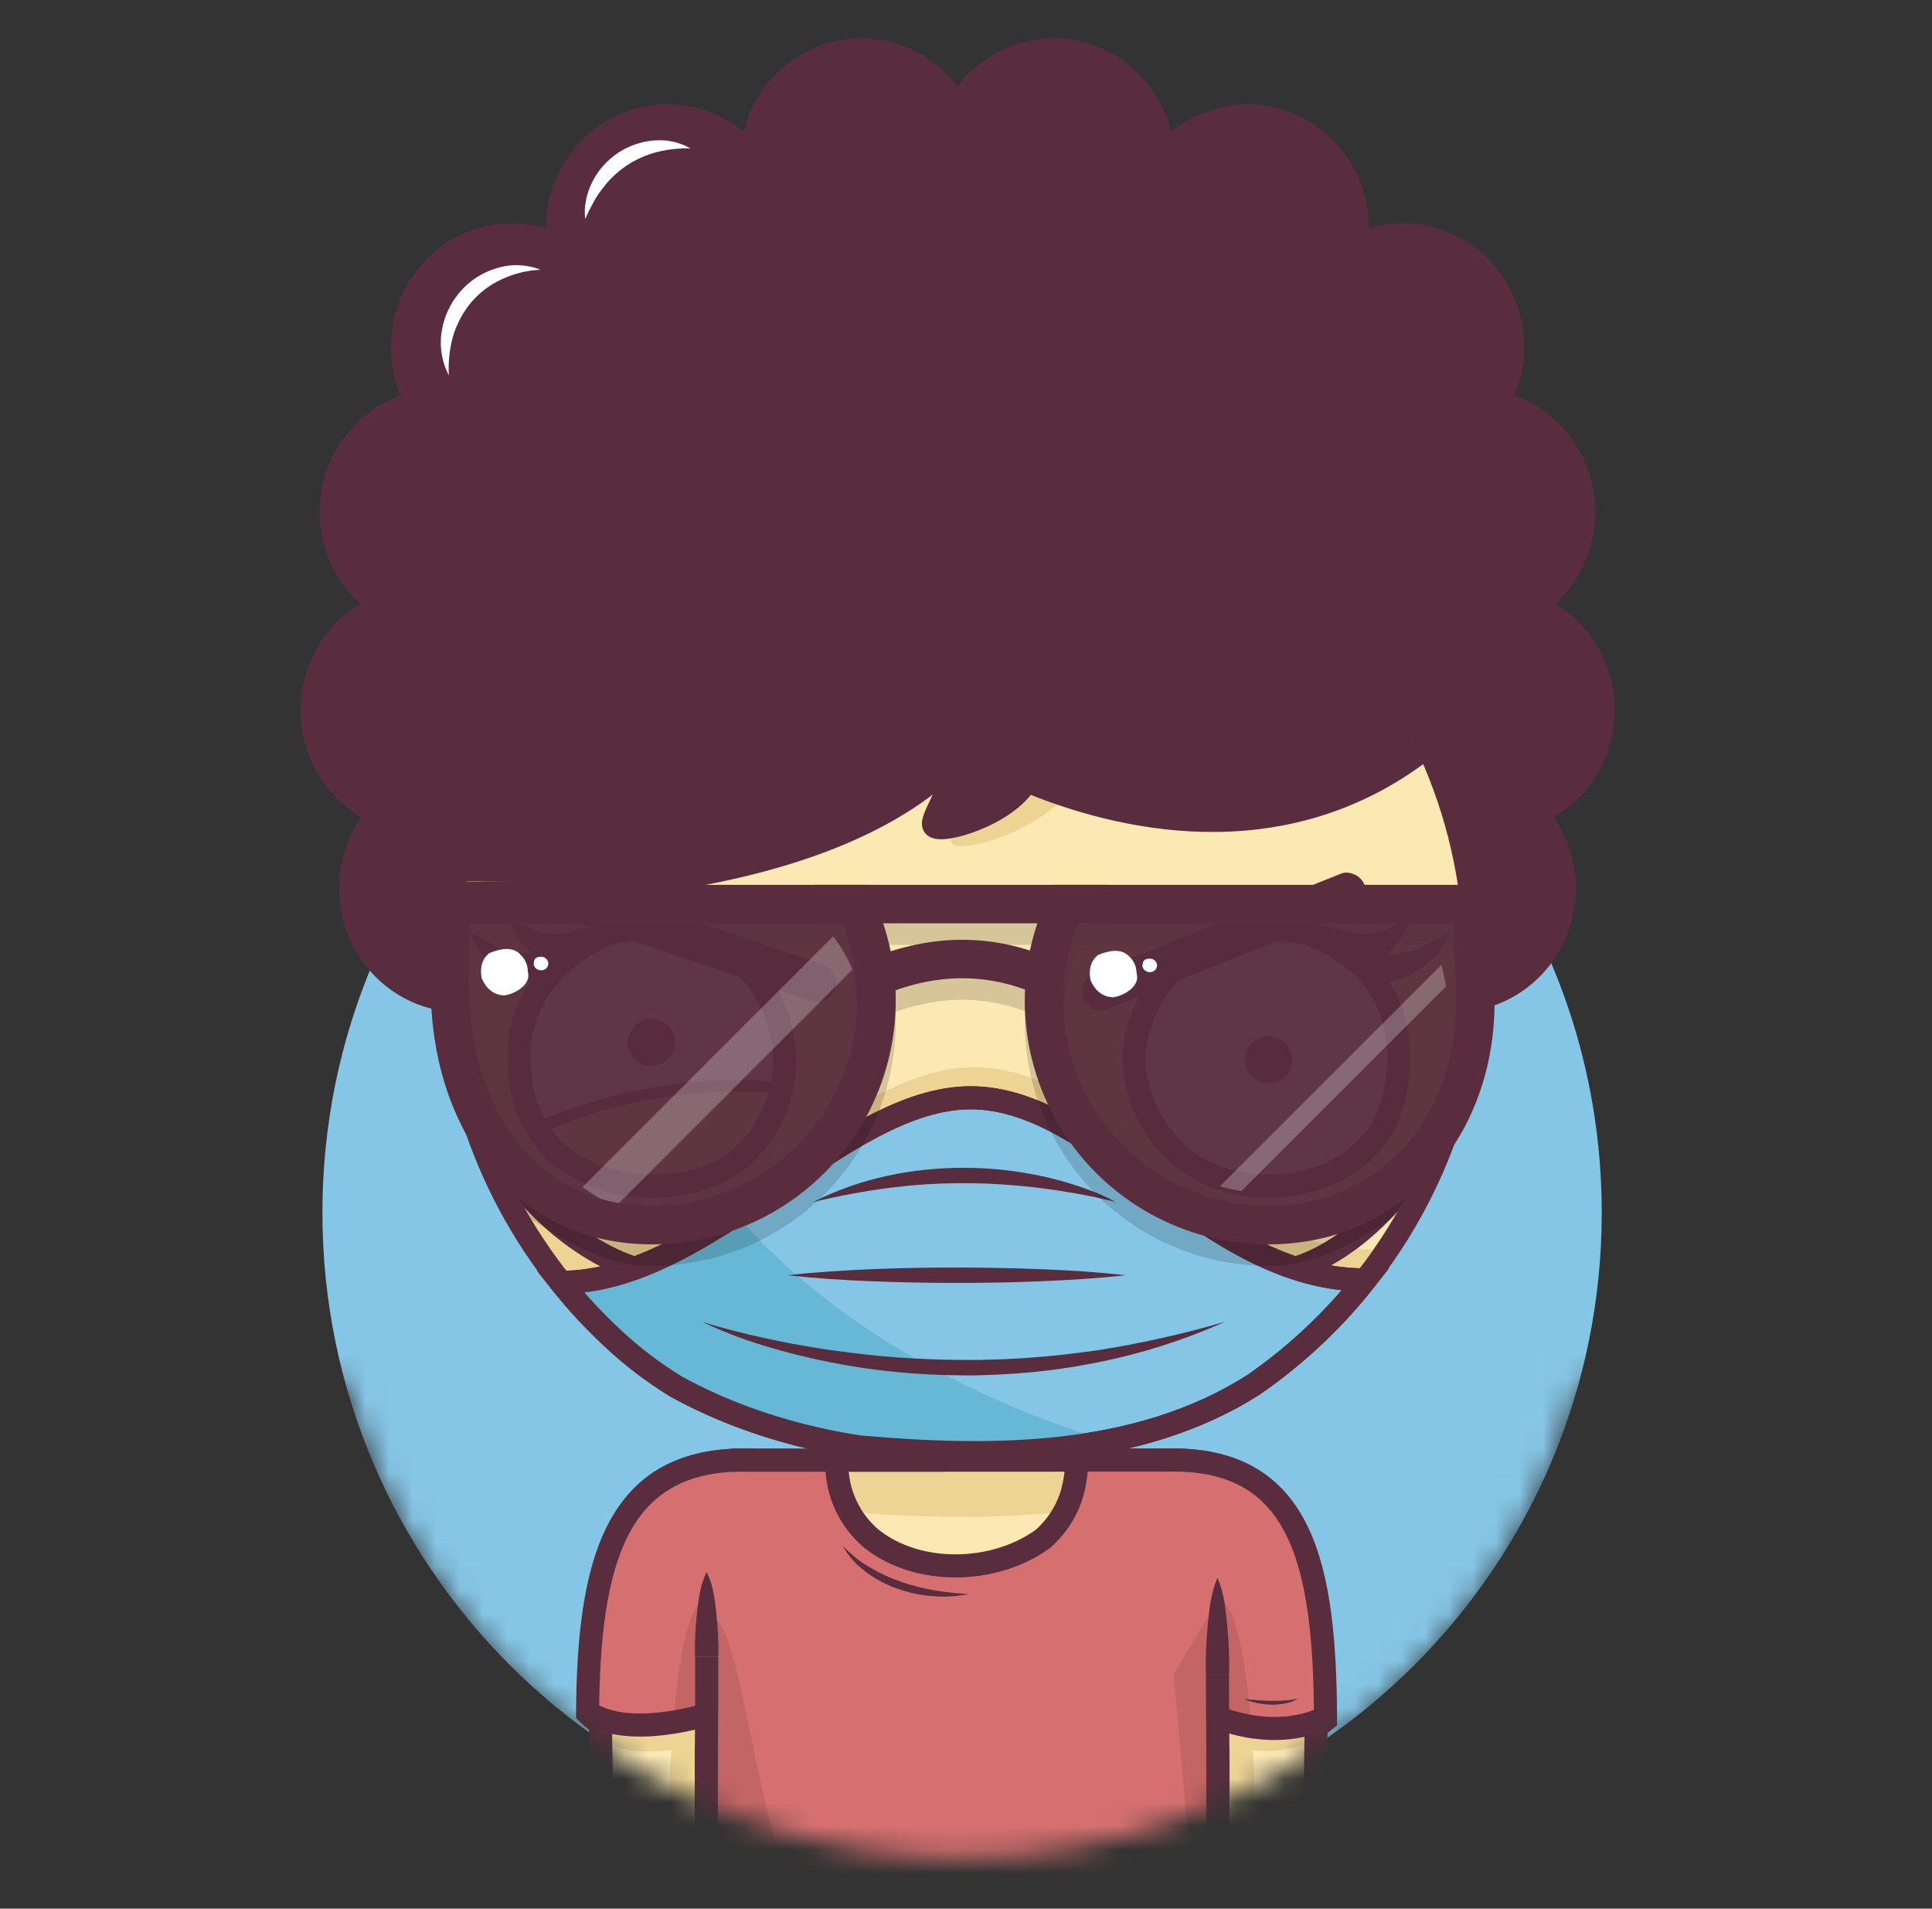 <svg width="82" height="81" viewBox="0 0 82 81" fill="none" xmlns="http://www.w3.org/2000/svg">
<rect x="0" y="0" width="82" height="81" fill="#333333" stroke="none"/>
<mask id="mask0" mask-type="alpha" maskUnits="userSpaceOnUse" x="0" y="0" width="82" height="79">
<path d="M81.667 0H0V58.662H14.635C17.769 70.29 28.31 78.842 40.833 78.842C53.357 78.842 63.898 70.29 67.032 58.662H81.667V0Z" fill="white"/>
</mask>
<g mask="url(#mask0)">
<path d="M40.833 78.613C55.827 78.613 67.983 66.458 67.983 51.463C67.983 36.469 55.827 24.314 40.833 24.314C25.839 24.314 13.684 36.469 13.684 51.463C13.684 66.458 25.839 78.613 40.833 78.613Z" fill="#85C5E5"/>
<path d="M68.04 30.135C68.046 29.19 67.769 28.265 67.248 27.478C66.726 26.69 65.981 26.076 65.109 25.712C65.761 25.273 66.295 24.679 66.662 23.985C67.03 23.29 67.221 22.515 67.218 21.729C67.218 19.461 65.666 17.564 63.586 17.084C63.989 16.363 64.201 15.55 64.2 14.724C64.2 12.095 62.111 9.963 59.535 9.963C58.851 9.963 58.175 10.116 57.559 10.412C57.596 10.171 57.614 9.927 57.613 9.683C57.613 7.053 55.525 4.92 52.949 4.92C52.264 4.921 51.588 5.074 50.97 5.369C50.352 5.663 49.807 6.092 49.375 6.623C49.243 4.113 47.208 2.118 44.72 2.118C43.881 2.12 43.059 2.35 42.34 2.783C41.621 3.215 41.033 3.834 40.637 4.573C40.242 3.834 39.653 3.215 38.934 2.783C38.215 2.35 37.393 2.121 36.554 2.118C34.063 2.118 32.028 4.113 31.899 6.623C31.467 6.092 30.922 5.663 30.304 5.369C29.685 5.074 29.009 4.921 28.324 4.92C25.749 4.92 23.66 7.052 23.66 9.683C23.66 9.927 23.678 10.171 23.714 10.412C23.098 10.116 22.424 9.963 21.74 9.963C19.165 9.963 17.076 12.097 17.076 14.727C17.074 15.553 17.285 16.366 17.689 17.087C15.611 17.567 14.058 19.465 14.058 21.732C14.056 22.518 14.247 23.293 14.616 23.987C14.984 24.682 15.518 25.275 16.17 25.714C15.309 26.078 14.573 26.686 14.052 27.463C13.532 28.24 13.249 29.152 13.239 30.087C13.23 31.022 13.493 31.94 13.997 32.728C14.501 33.515 15.224 34.139 16.078 34.521C15.305 35.402 14.881 36.535 14.885 37.706C14.885 40.035 16.523 41.974 18.686 42.388C17.746 43.23 63.224 43.281 62.311 42.433C64.614 42.142 66.394 40.138 66.394 37.707C66.398 36.536 65.974 35.403 65.201 34.522C66.05 34.147 66.771 33.531 67.275 32.752C67.779 31.973 68.046 31.063 68.04 30.135ZM22.116 41.939C22.04 41.897 21.962 41.858 21.883 41.824C21.962 41.778 22.116 41.939 22.116 41.939Z" fill="#592D3D"/>
<path d="M38.383 41.277C37.792 41.817 37.057 42.175 36.268 42.308C35.478 42.441 34.667 42.344 33.931 42.028C33.195 41.712 32.566 41.191 32.119 40.526C31.672 39.862 31.426 39.083 31.411 38.282C30.664 38.521 29.865 38.545 29.106 38.351C28.346 38.158 27.657 37.754 27.116 37.186C26.576 36.619 26.206 35.91 26.049 35.142C25.892 34.374 25.955 33.578 26.23 32.844C25.426 32.79 24.656 32.505 24.01 32.024C23.365 31.543 22.872 30.885 22.592 30.131C22.311 29.376 22.254 28.557 22.428 27.771C22.602 26.985 22.999 26.265 23.572 25.7C22.831 25.379 22.198 24.85 21.75 24.178C21.302 23.506 21.058 22.718 21.047 21.91C21.036 21.102 21.259 20.309 21.689 19.624C22.119 18.94 22.737 18.395 23.469 18.054C22.962 17.44 22.639 16.694 22.54 15.904C22.44 15.114 22.567 14.311 22.907 13.59C23.246 12.87 23.783 12.26 24.456 11.833C25.128 11.406 25.908 11.18 26.705 11.179H26.718C26.565 10.56 26.555 9.913 26.689 9.289C26.823 8.665 27.097 8.08 27.49 7.577C27.884 7.074 28.386 6.668 28.96 6.388C29.533 6.108 30.163 5.962 30.801 5.962C30.956 5.962 31.11 5.97 31.264 5.987C30.439 5.297 29.399 4.919 28.324 4.918C25.748 4.918 23.66 7.05 23.66 9.682C23.659 9.925 23.677 10.169 23.713 10.41C23.098 10.115 22.423 9.962 21.74 9.963C19.165 9.963 17.076 12.097 17.076 14.727C17.074 15.553 17.285 16.366 17.689 17.087C15.611 17.567 14.058 19.464 14.058 21.732C14.056 22.518 14.247 23.293 14.616 23.987C14.984 24.682 15.518 25.275 16.17 25.714C15.309 26.078 14.573 26.686 14.052 27.463C13.532 28.24 13.249 29.152 13.239 30.087C13.23 31.022 13.493 31.94 13.997 32.728C14.501 33.515 15.224 34.139 16.078 34.521C15.305 35.402 14.881 36.535 14.885 37.706C14.885 40.035 16.523 41.973 18.686 42.388C18.228 42.797 28.797 43.021 39.647 43.042C39.077 42.575 38.642 41.966 38.383 41.277Z" fill="#592D3D"/>
<path d="M60.531 31.523L57.673 37.907L60.896 42.693C61.896 42.619 62.416 42.53 62.31 42.434C64.613 42.143 66.393 40.139 66.393 37.708C66.393 37.443 66.371 37.178 66.328 36.916C64.695 31.964 60.531 31.523 60.531 31.523Z" fill="#592D3D"/>
<path d="M68.04 30.135C68.046 29.19 67.769 28.265 67.248 27.478C66.726 26.69 65.981 26.076 65.109 25.712C65.761 25.273 66.295 24.679 66.662 23.985C67.03 23.29 67.221 22.515 67.218 21.729C67.218 19.461 65.666 17.564 63.586 17.084C63.989 16.363 64.201 15.55 64.2 14.724C64.2 12.095 62.111 9.963 59.535 9.963C58.851 9.963 58.175 10.116 57.559 10.412C57.596 10.171 57.614 9.927 57.613 9.683C57.613 7.053 55.525 4.92 52.949 4.92C52.264 4.921 51.588 5.074 50.97 5.369C50.352 5.663 49.807 6.092 49.375 6.623C49.243 4.113 47.208 2.118 44.72 2.118C43.881 2.12 43.059 2.35 42.34 2.783C41.621 3.215 41.033 3.834 40.637 4.573C40.242 3.834 39.653 3.215 38.934 2.783C38.215 2.35 37.393 2.121 36.554 2.118C34.063 2.118 32.028 4.113 31.899 6.623C31.467 6.092 30.922 5.663 30.304 5.369C29.685 5.074 29.009 4.921 28.324 4.92C25.749 4.92 23.66 7.052 23.66 9.683C23.66 9.927 23.678 10.171 23.714 10.412C23.098 10.116 22.424 9.963 21.74 9.963C19.165 9.963 17.076 12.097 17.076 14.727C17.074 15.553 17.285 16.366 17.689 17.087C15.611 17.567 14.058 19.465 14.058 21.732C14.056 22.518 14.247 23.293 14.616 23.987C14.984 24.682 15.518 25.275 16.17 25.714C15.309 26.078 14.573 26.686 14.052 27.463C13.532 28.24 13.249 29.152 13.239 30.087C13.23 31.022 13.493 31.94 13.997 32.728C14.501 33.515 15.224 34.139 16.078 34.521C15.305 35.402 14.881 36.535 14.885 37.706C14.885 40.035 16.523 41.974 18.686 42.388C17.746 43.23 63.224 43.281 62.311 42.433C64.614 42.142 66.394 40.138 66.394 37.707C66.398 36.536 65.974 35.403 65.201 34.522C66.05 34.147 66.771 33.531 67.275 32.752C67.779 31.973 68.046 31.063 68.04 30.135V30.135Z" stroke="#592D3D" stroke-width="0.98" stroke-miterlimit="10"/>
<path d="M49.816 61.962C57.228 61.962 55.696 71.292 55.767 81.667H49.816V61.962Z" fill="#FBE8B3"/>
<path d="M51.673 67.936L49.816 71.05L50.746 81.666H53.34C53.402 66.944 51.673 67.936 51.673 67.936Z" fill="#EDD494"/>
<path d="M19.049 40.833C19.049 28.802 28.802 19.049 40.833 19.049C52.865 19.049 62.618 28.802 62.618 40.833C62.621 44.075 61.899 47.276 60.505 50.203C59.111 53.13 57.081 55.708 54.562 57.748C54.115 58.112 53.654 58.457 53.178 58.785C48.265 61.903 42.058 61.903 36.455 61.404C35.911 61.323 35.369 61.22 34.831 61.101C32.681 60.628 30.599 59.897 28.676 58.831C28.2 58.538 27.739 58.222 27.293 57.882C26.844 57.541 26.414 57.176 26.003 56.789C25.614 56.428 25.239 56.053 24.877 55.664C21.125 51.638 19.042 46.337 19.049 40.833Z" fill="#FBE8B3"/>
<path d="M22.018 51.816C22.075 51.914 22.131 52.012 22.19 52.108C22.225 52.167 22.262 52.224 22.299 52.283C22.353 52.37 22.407 52.458 22.462 52.543C22.501 52.605 22.544 52.666 22.581 52.726C22.635 52.808 22.689 52.89 22.745 52.971C22.786 53.033 22.826 53.095 22.872 53.157C22.926 53.239 22.98 53.314 23.035 53.393C23.079 53.456 23.125 53.518 23.17 53.581C23.215 53.643 23.28 53.732 23.334 53.807C23.387 53.882 23.427 53.932 23.475 53.994C23.522 54.056 23.587 54.141 23.644 54.214C23.701 54.288 23.741 54.337 23.79 54.399C23.839 54.46 23.905 54.542 23.963 54.614C24.021 54.685 24.064 54.735 24.114 54.796C24.165 54.856 24.232 54.936 24.291 55.006C24.351 55.075 24.395 55.126 24.448 55.185L24.629 55.389C24.682 55.449 24.736 55.507 24.792 55.566C24.862 55.643 24.933 55.718 25.004 55.794L25.103 55.898C25.209 56.008 25.315 56.117 25.423 56.225L25.444 56.247C25.549 56.351 25.656 56.455 25.763 56.558L25.892 56.681C25.97 56.753 26.047 56.826 26.126 56.898L26.22 56.984C26.302 57.061 26.391 57.136 26.477 57.211C26.744 57.444 27.016 57.667 27.294 57.88C27.739 58.22 28.2 58.536 28.676 58.829C30.599 59.891 32.678 60.626 34.831 61.099C35.37 61.218 35.912 61.32 36.456 61.403C39.894 61.709 43.561 61.826 47.014 61.151C41.523 59.535 15.156 50.04 31.752 21.027C31.53 21.129 31.311 21.235 31.093 21.344L31.045 21.368C30.946 21.418 30.846 21.469 30.747 21.521L30.666 21.565C30.358 21.728 30.055 21.897 29.757 22.073L29.683 22.117C29.588 22.173 29.494 22.23 29.401 22.288L29.329 22.332C29.038 22.515 28.75 22.703 28.468 22.898L28.38 22.96C28.291 23.022 28.203 23.084 28.116 23.147L28.062 23.185C27.884 23.315 27.708 23.447 27.535 23.58L27.484 23.619C27.402 23.683 27.32 23.748 27.239 23.815L27.143 23.891C27.062 23.957 26.98 24.024 26.898 24.091C26.726 24.234 26.556 24.381 26.389 24.53L26.296 24.612L26.076 24.812L25.97 24.908C25.737 25.126 25.509 25.348 25.286 25.575L25.174 25.691C25.109 25.758 25.044 25.824 24.981 25.892C24.943 25.932 24.906 25.974 24.869 26.013C24.757 26.133 24.646 26.254 24.537 26.377C24.5 26.419 24.463 26.459 24.426 26.503C24.368 26.569 24.311 26.636 24.254 26.703L24.131 26.849C24.075 26.916 24.02 26.982 23.967 27.049C23.923 27.102 23.879 27.157 23.836 27.212C23.748 27.321 23.663 27.429 23.578 27.539C23.534 27.596 23.489 27.653 23.446 27.711C23.403 27.769 23.348 27.841 23.3 27.907C23.252 27.973 23.213 28.025 23.17 28.085C23.128 28.145 23.078 28.212 23.033 28.275C22.956 28.384 22.88 28.494 22.804 28.606C22.764 28.666 22.723 28.727 22.683 28.787C22.643 28.848 22.593 28.923 22.549 28.991L22.427 29.18L22.29 29.401C22.255 29.458 22.22 29.514 22.185 29.57C22.113 29.69 22.042 29.81 21.972 29.93L21.872 30.106C21.828 30.184 21.784 30.262 21.741 30.341C21.708 30.4 21.676 30.46 21.644 30.52C21.592 30.617 21.54 30.715 21.489 30.813L21.391 31.004C21.338 31.108 21.286 31.212 21.235 31.317C21.208 31.374 21.18 31.431 21.153 31.488C21.111 31.577 21.071 31.667 21.028 31.757C21.003 31.811 20.978 31.864 20.954 31.92C20.893 32.054 20.834 32.191 20.776 32.328C20.759 32.371 20.741 32.414 20.724 32.457C20.68 32.56 20.638 32.664 20.596 32.769C20.574 32.823 20.553 32.878 20.532 32.932C20.491 33.035 20.45 33.139 20.413 33.242C20.396 33.287 20.379 33.332 20.363 33.377C20.311 33.52 20.261 33.663 20.211 33.806L20.166 33.945C20.13 34.054 20.095 34.163 20.06 34.272L20.011 34.428C19.973 34.554 19.935 34.68 19.899 34.806C19.891 34.833 19.883 34.86 19.876 34.888C19.833 35.038 19.793 35.189 19.753 35.34C19.74 35.388 19.729 35.437 19.716 35.486C19.688 35.599 19.66 35.713 19.635 35.827L19.601 35.97C19.565 36.125 19.531 36.28 19.499 36.436L19.487 36.499C19.459 36.638 19.432 36.777 19.405 36.916C19.396 36.965 19.388 37.014 19.379 37.064C19.358 37.186 19.338 37.309 19.319 37.432C19.312 37.473 19.305 37.513 19.299 37.556C19.275 37.715 19.253 37.875 19.231 38.036L19.219 38.142C19.203 38.272 19.188 38.403 19.174 38.533C19.169 38.582 19.164 38.631 19.159 38.681C19.146 38.818 19.133 38.956 19.122 39.094C19.122 39.123 19.117 39.151 19.115 39.176C19.104 39.34 19.093 39.504 19.084 39.67C19.084 39.714 19.084 39.758 19.078 39.801C19.072 39.929 19.067 40.058 19.063 40.185C19.063 40.234 19.063 40.282 19.063 40.33C19.063 40.498 19.057 40.666 19.057 40.834C19.057 40.834 19.057 40.84 19.057 40.842C19.057 41.023 19.057 41.203 19.063 41.383C19.063 41.445 19.068 41.507 19.07 41.569C19.074 41.689 19.078 41.809 19.084 41.929C19.084 42.002 19.093 42.074 19.097 42.146C19.103 42.255 19.109 42.364 19.117 42.473C19.123 42.555 19.13 42.627 19.137 42.704C19.146 42.807 19.154 42.91 19.164 43.012C19.172 43.094 19.182 43.17 19.19 43.25C19.201 43.349 19.212 43.448 19.224 43.547C19.234 43.629 19.245 43.71 19.256 43.788C19.269 43.884 19.282 43.981 19.297 44.078C19.309 44.159 19.322 44.241 19.335 44.323C19.35 44.417 19.365 44.513 19.382 44.608C19.396 44.689 19.411 44.771 19.427 44.853C19.444 44.947 19.462 45.041 19.48 45.134C19.498 45.227 19.513 45.297 19.53 45.379C19.55 45.472 19.57 45.564 19.591 45.656C19.612 45.749 19.627 45.82 19.646 45.896C19.668 45.988 19.69 46.079 19.713 46.17C19.736 46.261 19.753 46.329 19.774 46.408C19.798 46.499 19.823 46.59 19.848 46.681C19.869 46.762 19.891 46.837 19.914 46.915C19.94 47.005 19.967 47.095 19.996 47.185C20.024 47.275 20.043 47.34 20.068 47.417C20.092 47.495 20.125 47.596 20.154 47.685C20.184 47.774 20.205 47.838 20.231 47.914C20.262 48.003 20.293 48.092 20.325 48.181C20.352 48.255 20.378 48.33 20.407 48.404L20.508 48.672C20.536 48.744 20.564 48.818 20.59 48.89C20.625 48.979 20.662 49.069 20.699 49.158C20.728 49.228 20.757 49.3 20.787 49.37C20.826 49.461 20.869 49.551 20.906 49.642C20.936 49.709 20.965 49.776 20.995 49.843C21.038 49.938 21.083 50.031 21.126 50.124L21.214 50.312C21.264 50.415 21.316 50.516 21.367 50.618C21.393 50.67 21.418 50.722 21.445 50.774C21.601 51.079 21.765 51.38 21.935 51.678C21.958 51.716 21.988 51.766 22.018 51.816Z" fill="#EDD494"/>
<path d="M19.049 40.833C19.049 28.802 28.802 19.049 40.833 19.049C52.865 19.049 62.618 28.802 62.618 40.833C62.621 44.075 61.899 47.276 60.505 50.203C59.111 53.13 57.081 55.708 54.562 57.748C54.115 58.112 53.654 58.457 53.178 58.785C48.265 61.903 42.058 61.903 36.455 61.404C35.911 61.323 35.369 61.22 34.831 61.101C32.681 60.628 30.599 59.897 28.676 58.831C28.2 58.538 27.739 58.222 27.293 57.882C26.844 57.541 26.414 57.176 26.003 56.789C25.614 56.428 25.239 56.053 24.877 55.664C21.125 51.638 19.042 46.337 19.049 40.833V40.833Z" stroke="#592D3D" stroke-width="0.98" stroke-miterlimit="10"/>
<path d="M31.533 61.962C24.12 61.962 25.653 71.292 25.582 81.667H31.533V61.962Z" fill="#FBE8B3"/>
<path d="M29.991 67.936L31.851 71.05L30.92 81.666H28.329C28.263 66.944 29.991 67.936 29.991 67.936Z" fill="#EDD494"/>
<path d="M50.59 87.384H31.077C30.789 87.383 30.514 87.269 30.311 87.066C30.107 86.862 29.993 86.587 29.993 86.299V63.047C29.993 62.759 30.107 62.484 30.311 62.28C30.514 62.077 30.789 61.963 31.077 61.962H50.124C51.193 61.962 51.676 62.588 51.676 63.586V86.296C51.676 86.439 51.648 86.58 51.594 86.712C51.54 86.844 51.46 86.964 51.359 87.065C51.258 87.166 51.138 87.246 51.006 87.301C50.874 87.356 50.733 87.384 50.59 87.384Z" fill="#FBE8B3"/>
<path d="M51.373 62.607C51.291 62.507 51.222 62.398 51.168 62.281C50.972 62.127 50.738 62.028 50.492 61.994C50.37 61.975 50.247 61.966 50.124 61.966H31.077C30.79 61.967 30.515 62.08 30.312 62.283C30.109 62.485 29.994 62.76 29.993 63.047C32.361 63.898 36.795 64.373 40.834 64.373C45.983 64.373 49.358 63.609 51.373 62.607Z" fill="#EDD494"/>
<path d="M49.816 61.962C57.228 61.962 55.696 71.292 55.767 81.667H51.673" stroke="#592D3D" stroke-width="0.98" stroke-miterlimit="10" stroke-linecap="square"/>
<path d="M31.533 61.962C24.12 61.962 25.653 71.292 25.582 81.667H29.671" stroke="#592D3D" stroke-width="0.98" stroke-miterlimit="10" stroke-linecap="square"/>
<path d="M31.077 61.971L50.124 61.962" stroke="#592D3D" stroke-width="0.98" stroke-miterlimit="10"/>
<path d="M31.077 87.383H40.601C31.687 87.383 32.36 68.503 29.993 68.503V86.295C29.993 86.438 30.02 86.579 30.075 86.711C30.129 86.843 30.209 86.963 30.309 87.064C30.41 87.165 30.53 87.245 30.661 87.3C30.793 87.355 30.934 87.383 31.077 87.383Z" fill="#EDD494"/>
<path d="M29.503 70.303C29.488 70.003 29.494 69.704 29.507 69.405C29.52 69.106 29.546 68.804 29.578 68.506C29.594 68.356 29.61 68.207 29.631 68.056C29.651 67.906 29.671 67.757 29.7 67.606C29.758 67.295 29.857 66.993 29.993 66.708C30.13 66.993 30.228 67.295 30.286 67.606C30.316 67.757 30.337 67.906 30.356 68.056C30.375 68.207 30.392 68.356 30.409 68.506C30.44 68.806 30.464 69.106 30.478 69.405C30.492 69.704 30.499 70.004 30.483 70.303H29.503Z" fill="#592D3D"/>
<path d="M51.674 71.05V71.703C51.695 74.48 51.695 77.338 51.674 80.095C51.674 80.329 51.674 80.562 51.674 80.791V86.296C51.674 86.439 51.646 86.58 51.592 86.712C51.538 86.844 51.458 86.964 51.357 87.064C51.257 87.165 51.137 87.246 51.005 87.3C50.874 87.355 50.733 87.383 50.59 87.383H31.077C30.789 87.383 30.513 87.269 30.31 87.065C30.107 86.862 29.993 86.586 29.993 86.299V81.546C29.993 81.341 29.993 81.132 29.993 80.921C29.972 78.073 29.972 75.215 29.993 72.322V70.303" stroke="#592D3D" stroke-width="0.98" stroke-miterlimit="10"/>
<path d="M51.184 71.05C51.168 70.709 51.175 70.368 51.188 70.026C51.202 69.685 51.227 69.344 51.258 69.003C51.274 68.832 51.291 68.662 51.311 68.491C51.331 68.32 51.351 68.15 51.38 67.98C51.437 67.628 51.536 67.285 51.673 66.957C51.811 67.285 51.91 67.628 51.967 67.98C51.996 68.15 52.017 68.321 52.036 68.491C52.055 68.661 52.073 68.832 52.089 69.003C52.12 69.344 52.146 69.685 52.159 70.026C52.172 70.368 52.179 70.709 52.163 71.05H51.184Z" fill="#592D3D"/>
<path d="M46.605 68.8C46.623 68.028 47.603 67.702 48.093 68.192C48.173 68.273 48.236 68.369 48.278 68.475C48.321 68.58 48.342 68.693 48.341 68.807C48.34 68.921 48.316 69.033 48.272 69.138C48.227 69.243 48.162 69.338 48.081 69.417C47.999 69.497 47.903 69.56 47.798 69.602C47.692 69.644 47.579 69.666 47.465 69.665C47.352 69.663 47.239 69.64 47.135 69.595C47.03 69.55 46.935 69.486 46.855 69.404C46.776 69.325 46.713 69.231 46.67 69.127C46.627 69.024 46.605 68.912 46.605 68.8Z" fill="#592D3D"/>
<path d="M33.328 68.776C33.311 68.11 34.046 67.784 34.536 68.028C35.19 68.273 35.19 69.172 34.536 69.58C34.21 69.743 33.883 69.58 33.577 69.378C33.498 69.299 33.435 69.205 33.392 69.101C33.35 68.998 33.328 68.888 33.328 68.776Z" fill="#592D3D"/>
<path d="M40.833 67.928C40.892 68.082 40.933 68.242 40.956 68.405C40.98 68.562 40.993 68.722 40.996 68.882L41.02 69.836C41.028 70.154 41.037 70.472 41.041 70.791L41.054 71.744C41.073 73.016 41.072 74.289 41.077 75.561C41.082 76.834 41.092 78.106 41.077 79.378C41.07 80.014 41.053 80.651 41.034 81.287C41.026 81.604 41.01 81.923 40.979 82.241C40.952 82.562 40.903 82.88 40.835 83.195C40.766 82.88 40.718 82.562 40.69 82.241C40.659 81.923 40.644 81.604 40.636 81.287C40.617 80.651 40.6 80.014 40.592 79.378C40.576 78.106 40.592 76.834 40.592 75.561C40.592 74.289 40.592 73.017 40.607 71.745L40.621 70.789L40.648 69.835L40.675 68.882C40.678 68.722 40.691 68.563 40.715 68.405C40.737 68.242 40.776 68.082 40.833 67.928Z" fill="#EDD494"/>
<path d="M34.727 72.112C34.848 72.054 34.976 72.013 35.108 71.989C35.234 71.965 35.362 71.952 35.49 71.948L36.254 71.921L37.781 71.888C38.798 71.872 39.815 71.868 40.834 71.866C41.852 71.863 42.87 71.853 43.887 71.866C44.396 71.873 44.905 71.89 45.414 71.909C45.668 71.918 45.923 71.934 46.177 71.964C46.435 71.992 46.69 72.041 46.941 72.109C46.69 72.178 46.435 72.226 46.177 72.254C45.923 72.285 45.668 72.3 45.414 72.308C44.905 72.327 44.396 72.344 43.887 72.351C42.87 72.366 41.852 72.351 40.834 72.351C39.815 72.351 38.798 72.351 37.779 72.339C37.27 72.334 36.762 72.317 36.254 72.298L35.49 72.27C35.362 72.267 35.235 72.253 35.109 72.229C34.977 72.207 34.848 72.168 34.727 72.112Z" fill="#EDD494"/>
<path d="M36.13 74.675C36.226 74.629 36.329 74.598 36.435 74.584C36.533 74.57 36.632 74.566 36.731 74.572C36.926 74.58 37.121 74.585 37.316 74.589C37.707 74.598 38.097 74.601 38.488 74.603C39.274 74.603 40.047 74.609 40.836 74.586C41.626 74.562 42.409 74.55 43.195 74.554C43.588 74.554 43.98 74.564 44.373 74.573C44.57 74.576 44.767 74.589 44.963 74.612C45.164 74.634 45.363 74.676 45.557 74.737C45.368 74.811 45.172 74.866 44.972 74.9C44.777 74.935 44.581 74.959 44.383 74.97C43.989 74.999 43.596 75.023 43.203 75.037C42.416 75.067 41.629 75.063 40.844 75.074C40.452 75.074 40.06 75.092 39.662 75.082C39.264 75.072 38.871 75.072 38.476 75.057C38.082 75.042 37.686 75.01 37.292 74.969C37.094 74.947 36.898 74.922 36.702 74.895C36.602 74.883 36.504 74.86 36.41 74.826C36.309 74.792 36.214 74.741 36.13 74.675Z" fill="#EDD494"/>
<path d="M35.846 77.573C35.943 77.516 36.048 77.475 36.158 77.451C36.26 77.427 36.365 77.413 36.47 77.411L37.093 77.384C37.508 77.37 37.925 77.358 38.341 77.351C39.172 77.339 40.003 77.339 40.833 77.339C41.663 77.339 42.496 77.325 43.327 77.339C43.743 77.346 44.159 77.363 44.574 77.382C44.783 77.389 44.991 77.407 45.197 77.436C45.41 77.465 45.62 77.515 45.823 77.584C45.62 77.651 45.412 77.7 45.2 77.728C44.993 77.758 44.785 77.776 44.576 77.783C44.16 77.802 43.745 77.819 43.329 77.826C42.498 77.843 41.665 77.831 40.834 77.826C40.002 77.821 39.171 77.821 38.34 77.806C37.924 77.798 37.508 77.783 37.092 77.766L36.469 77.736C36.364 77.732 36.259 77.719 36.157 77.695C36.047 77.671 35.942 77.63 35.846 77.573Z" fill="#EDD494"/>
<path d="M55.353 74.019C55.371 70.988 55.255 68.296 54.722 66.229C53.9 64.158 52.421 62.923 49.816 62.923L51.678 73.909C51.678 73.909 53.517 74.745 55.353 74.019Z" fill="#EDD494"/>
<path d="M56.057 73.156C55.964 73.233 55.862 73.299 55.755 73.354" stroke="#592D3D" stroke-width="0.98" stroke-miterlimit="10" stroke-linecap="square"/>
<path d="M26.632 66.14C26.074 68.229 25.979 70.969 26 74.062C27.625 74.76 30.117 73.886 30.117 73.886L31.533 63.087C29.012 63.084 27.509 64.22 26.632 66.14Z" fill="#EDD494"/>
<path d="M50.124 61.962H45.697V61.971C45.697 62.338 45.657 62.705 45.579 63.064C45.541 63.239 45.494 63.411 45.437 63.581C45.257 64.088 44.979 64.555 44.62 64.956C44.506 65.084 44.383 65.205 44.253 65.317C42.197 66.804 38.931 66.885 36.946 65.27C36.732 65.083 36.537 64.875 36.365 64.649C36.007 64.18 35.754 63.639 35.622 63.064C35.583 62.886 35.554 62.707 35.534 62.526C35.514 62.342 35.504 62.156 35.504 61.971V61.962H31.077C30.789 61.963 30.514 62.077 30.311 62.28C30.107 62.484 29.993 62.759 29.993 63.047V86.296C29.993 86.438 30.02 86.58 30.075 86.712C30.129 86.844 30.209 86.963 30.309 87.064C30.41 87.166 30.53 87.246 30.661 87.3C30.793 87.355 30.934 87.383 31.077 87.384H50.59C50.878 87.383 51.154 87.269 51.357 87.066C51.56 86.862 51.674 86.587 51.674 86.299V63.586C51.674 62.588 51.193 61.962 50.124 61.962Z" fill="#D67070"/>
<path d="M49.816 61.962C55.005 61.962 55.811 66.536 55.852 72.838C54.333 73.787 51.857 72.945 51.857 72.945L49.816 61.962Z" fill="#D67070"/>
<path d="M51.673 67.936L49.816 71.05L50.746 81.666H51.694V73.038L53.105 73.274C52.642 67.38 51.673 67.936 51.673 67.936Z" fill="#C46565"/>
<path d="M31.533 61.962C26.488 61.962 25.34 66.356 25.257 72.388C26.808 74.01 29.994 72.762 29.994 72.762L31.533 61.962Z" fill="#D67070"/>
<path d="M29.991 67.936V72.765L28.577 73.117C29.04 67.39 29.991 67.936 29.991 67.936Z" fill="#C46565"/>
<path d="M49.816 61.962C55.322 61.962 56.223 66.559 56.26 72.888C54.12 73.903 51.857 72.945 51.857 72.945" stroke="#592D3D" stroke-width="0.98" stroke-miterlimit="10" stroke-linecap="square"/>
<path d="M31.533 61.962C26.078 61.962 24.993 66.43 24.938 72.638C26.623 73.845 29.989 72.765 29.989 72.765" stroke="#592D3D" stroke-width="0.98" stroke-miterlimit="10" stroke-linecap="square"/>
<path d="M31.077 87.383H40.601C31.687 87.383 32.36 68.503 29.993 68.503V86.295C29.993 86.438 30.02 86.579 30.075 86.711C30.129 86.843 30.209 86.963 30.309 87.064C30.41 87.165 30.53 87.245 30.661 87.3C30.793 87.355 30.934 87.383 31.077 87.383Z" fill="#C46565"/>
<path d="M29.503 70.303C29.488 70.003 29.494 69.704 29.507 69.405C29.52 69.106 29.546 68.804 29.578 68.506C29.594 68.356 29.61 68.207 29.631 68.056C29.651 67.906 29.671 67.757 29.7 67.606C29.758 67.295 29.857 66.993 29.993 66.708C30.13 66.993 30.228 67.295 30.285 67.606C30.316 67.757 30.337 67.906 30.356 68.056C30.375 68.207 30.392 68.356 30.409 68.506C30.44 68.806 30.464 69.106 30.478 69.405C30.492 69.704 30.499 70.004 30.483 70.303H29.503Z" fill="#592D3D"/>
<path d="M51.674 71.05V71.703C51.695 74.48 51.695 77.338 51.674 80.095C51.674 80.329 51.674 80.562 51.674 80.791V86.296C51.674 86.439 51.646 86.58 51.592 86.712C51.538 86.844 51.458 86.964 51.357 87.064C51.257 87.165 51.137 87.246 51.005 87.3C50.874 87.355 50.733 87.383 50.59 87.383H31.077C30.789 87.383 30.513 87.269 30.31 87.065C30.107 86.862 29.993 86.586 29.993 86.299V81.546C29.993 81.341 29.993 81.132 29.993 80.921C29.972 78.073 29.972 75.215 29.993 72.322V70.303" stroke="#592D3D" stroke-width="0.98" stroke-miterlimit="10"/>
<path d="M51.184 71.05C51.168 70.709 51.175 70.368 51.188 70.026C51.202 69.685 51.227 69.344 51.258 69.003C51.274 68.832 51.291 68.662 51.311 68.491C51.331 68.32 51.351 68.15 51.381 67.98C51.437 67.628 51.536 67.285 51.673 66.957C51.811 67.285 51.91 67.628 51.967 67.98C51.996 68.15 52.017 68.321 52.036 68.491C52.055 68.661 52.073 68.832 52.089 69.003C52.12 69.344 52.146 69.685 52.159 70.026C52.172 70.368 52.179 70.709 52.163 71.05H51.184Z" fill="#592D3D"/>
<path d="M31.077 61.971L50.124 61.962" stroke="#592D3D" stroke-width="0.98" stroke-miterlimit="10"/>
<path d="M45.697 61.97C45.697 62.338 45.657 62.705 45.579 63.064C45.541 63.239 45.494 63.411 45.437 63.581C45.256 64.087 44.979 64.554 44.62 64.955C44.506 65.084 44.383 65.204 44.253 65.317C42.197 66.803 38.931 66.885 36.945 65.269C36.731 65.083 36.537 64.875 36.365 64.649C36.007 64.179 35.754 63.639 35.621 63.064C35.583 62.886 35.554 62.706 35.534 62.526C35.514 62.341 35.504 62.156 35.504 61.97" stroke="#592D3D" stroke-width="0.98" stroke-miterlimit="10"/>
<path d="M41.112 67.652C40.618 67.752 40.112 67.782 39.61 67.742C39.103 67.706 38.603 67.603 38.123 67.435C37.641 67.27 37.187 67.032 36.776 66.729L36.624 66.614C36.574 66.575 36.526 66.532 36.478 66.49C36.381 66.407 36.29 66.318 36.206 66.222C36.038 66.034 35.891 65.828 35.767 65.609C35.941 65.784 36.125 65.95 36.317 66.106C36.364 66.145 36.413 66.184 36.46 66.221C36.507 66.257 36.56 66.287 36.61 66.322C36.66 66.356 36.71 66.39 36.761 66.422L36.917 66.517C37.334 66.764 37.774 66.968 38.232 67.126C38.691 67.287 39.162 67.408 39.641 67.49C40.128 67.569 40.619 67.624 41.112 67.652Z" fill="#592D3D"/>
<path d="M25.14 72.888C25.233 72.972 25.333 73.048 25.44 73.114" stroke="#592D3D" stroke-width="0.98" stroke-miterlimit="10" stroke-linecap="square"/>
<path d="M55.1 72.086C54.93 72.188 54.743 72.258 54.548 72.292C54.354 72.33 54.157 72.348 53.96 72.345C53.763 72.341 53.567 72.32 53.374 72.281C53.277 72.264 53.183 72.235 53.089 72.21C52.994 72.184 52.903 72.147 52.813 72.109C52.912 72.109 53.008 72.123 53.104 72.131L53.392 72.155C53.487 72.155 53.582 72.171 53.678 72.172C53.773 72.173 53.867 72.181 53.962 72.182C54.152 72.185 54.343 72.18 54.533 72.166C54.724 72.153 54.913 72.126 55.1 72.086Z" fill="#592D3D"/>
<path d="M22.164 46.429C22.082 44.113 23.634 42.153 25.699 41.239C25.916 41.15 26.138 41.076 26.365 41.018C27.51 40.735 28.714 40.813 29.812 41.241C30.063 41.337 30.307 41.451 30.542 41.581C32.953 42.879 34.036 45.93 33.103 48.397C33.008 48.645 32.894 48.886 32.761 49.117C32.436 49.795 31.944 50.381 31.331 50.818C31.127 50.968 30.913 51.105 30.69 51.227C28.454 52.288 25.433 51.962 23.63 50.295C23.45 50.104 23.283 49.9 23.131 49.685C22.958 49.44 22.806 49.181 22.676 48.91C22.402 48.354 22.245 47.748 22.213 47.129C22.184 46.897 22.167 46.663 22.164 46.429Z" fill="#EDD494"/>
<path d="M22.031 44.932C21.95 42.615 23.501 40.656 25.566 39.741C25.782 39.652 26.005 39.578 26.232 39.52C27.376 39.236 28.58 39.312 29.68 39.739C29.93 39.836 30.173 39.949 30.408 40.079C32.82 41.377 33.903 44.428 32.969 46.895C32.875 47.144 32.761 47.385 32.628 47.615C32.515 47.836 32.386 48.049 32.243 48.252C32.102 48.453 31.947 48.644 31.779 48.824C31.598 49.003 31.404 49.169 31.198 49.319C30.994 49.47 30.779 49.606 30.557 49.728C28.321 50.789 25.299 50.463 23.497 48.798C23.317 48.606 23.15 48.402 22.998 48.187C22.825 47.941 22.672 47.682 22.543 47.411C22.268 46.857 22.109 46.254 22.076 45.636C22.047 45.403 22.032 45.167 22.031 44.932Z" fill="white"/>
<path d="M27.645 45.246C28.197 45.246 28.645 44.799 28.645 44.247C28.645 43.695 28.197 43.247 27.645 43.247C27.093 43.247 26.645 43.695 26.645 44.247C26.645 44.799 27.093 45.246 27.645 45.246Z" fill="#592D3D"/>
<path d="M32.627 47.612C32.76 47.382 32.874 47.141 32.968 46.892C33.055 46.662 33.125 46.426 33.178 46.186C27.599 45.553 22.807 47.886 22.807 47.886L22.896 48.029C22.93 48.079 22.963 48.13 22.999 48.179C23.15 48.394 23.317 48.598 23.497 48.79C25.299 50.452 28.321 50.779 30.557 49.72C30.779 49.598 30.994 49.462 31.198 49.311C31.404 49.161 31.598 48.995 31.779 48.816C31.947 48.636 32.102 48.445 32.243 48.244C32.386 48.043 32.514 47.831 32.627 47.612Z" fill="#FBE8B3" stroke="#592D3D" stroke-width="0.49" stroke-miterlimit="10"/>
<path d="M22.031 44.932C21.95 42.615 23.501 40.656 25.566 39.741C25.782 39.652 26.005 39.578 26.232 39.52C27.376 39.236 28.58 39.312 29.68 39.739C29.93 39.836 30.173 39.949 30.408 40.079C32.82 41.377 33.903 44.428 32.969 46.895C32.875 47.144 32.761 47.385 32.628 47.615C32.515 47.836 32.386 48.049 32.243 48.252C32.102 48.453 31.947 48.644 31.779 48.824C31.598 49.003 31.404 49.169 31.198 49.319C30.994 49.47 30.779 49.606 30.557 49.728C28.321 50.789 25.299 50.463 23.497 48.798C23.317 48.606 23.15 48.402 22.998 48.187C22.825 47.941 22.672 47.682 22.543 47.411C22.268 46.857 22.109 46.254 22.076 45.636C22.047 45.403 22.032 45.167 22.031 44.932V44.932Z" stroke="#592D3D" stroke-width="0.98" stroke-miterlimit="10"/>
<path d="M47.684 45.772C47.72 44.536 48.229 43.315 48.918 42.397C49.093 42.15 49.288 41.917 49.499 41.7C50.438 40.721 51.696 40.11 53.046 39.976C54.396 39.842 55.75 40.194 56.863 40.969C57.049 41.099 57.227 41.239 57.396 41.388C59.601 43.14 59.856 46.545 58.647 49.002C58.53 49.197 58.4 49.385 58.257 49.562C58.068 49.799 57.861 50.021 57.638 50.226C55.983 51.682 53.407 52.033 51.316 51.24C51.018 51.128 50.73 50.992 50.455 50.832C48.993 49.952 47.974 48.293 47.724 46.567C47.691 46.303 47.677 46.038 47.684 45.772Z" fill="#FBE8B3"/>
<path d="M48.133 44.835C48.167 43.68 48.657 42.536 49.319 41.678C49.489 41.447 49.676 41.228 49.879 41.025C50.798 40.107 52.007 39.537 53.3 39.413C54.593 39.289 55.889 39.618 56.965 40.344C57.144 40.464 57.315 40.595 57.478 40.735C59.602 42.374 59.846 45.559 58.682 47.858C58.569 48.041 58.444 48.216 58.306 48.382C58.124 48.604 57.925 48.812 57.711 49.003C56.118 50.365 53.639 50.694 51.628 49.952C51.341 49.845 51.063 49.716 50.797 49.564C49.391 48.741 48.411 47.189 48.17 45.575C48.138 45.33 48.125 45.082 48.133 44.835Z" fill="white" stroke="#592D3D" stroke-width="0.98" stroke-miterlimit="10"/>
<path d="M53.836 45.981C54.388 45.981 54.835 45.533 54.835 44.981C54.835 44.429 54.388 43.981 53.836 43.981C53.283 43.981 52.836 44.429 52.836 44.981C52.836 45.533 53.283 45.981 53.836 45.981Z" fill="#592D3D"/>
<path d="M58.706 50.479C57.871 50.887 57.047 51.259 56.147 51.515C55.707 51.644 55.258 51.734 54.803 51.785C54.322 51.823 53.84 51.831 53.358 51.809C52.8 51.796 52.245 51.744 51.694 51.652C51.537 51.627 51.357 51.694 51.317 51.866C51.284 52.014 51.362 52.216 51.531 52.244C52.062 52.333 52.599 52.39 53.137 52.415C53.397 52.426 53.657 52.42 53.917 52.428C54.164 52.437 54.411 52.431 54.657 52.411C55.637 52.33 56.586 52.062 57.496 51.696C58.012 51.487 58.519 51.255 59.017 51.008C59.087 50.967 59.138 50.9 59.158 50.821C59.179 50.743 59.167 50.659 59.127 50.589C59.085 50.52 59.018 50.47 58.94 50.45C58.862 50.429 58.779 50.44 58.708 50.479H58.706Z" fill="#592D3D"/>
<path d="M29.834 51.239C28.906 51.416 28.005 51.55 27.053 51.552C26.587 51.557 26.123 51.519 25.664 51.441C24.665 51.231 23.691 50.912 22.76 50.491C22.69 50.452 22.607 50.441 22.529 50.462C22.451 50.483 22.384 50.532 22.341 50.601C22.264 50.733 22.3 50.95 22.451 51.02C22.925 51.241 23.413 51.435 23.91 51.6C24.148 51.681 24.39 51.738 24.627 51.812C24.866 51.888 25.109 51.952 25.355 52.004C26.331 52.202 27.333 52.197 28.32 52.086C28.882 52.023 29.44 51.932 29.995 51.827C30.158 51.796 30.25 51.6 30.209 51.45C30.186 51.373 30.134 51.307 30.064 51.267C29.993 51.227 29.91 51.216 29.832 51.236L29.834 51.239Z" fill="#592D3D"/>
<path fill-rule="evenodd" clip-rule="evenodd" d="M19.918 39.539C20.379 40.831 21.625 41.504 22.646 41.739C23.712 40.086 27.272 39.377 29.944 40.314C32.215 40.723 29.061 38.226 24.026 39.579C23.837 39.649 22.837 39.82 21.553 38.829C21.374 38.691 21.935 39.949 22.574 40.462C21.647 40.443 21.495 40.444 19.918 39.539Z" fill="#592D3D"/>
<path fill-rule="evenodd" clip-rule="evenodd" d="M58.899 40.46C59.537 39.949 60.098 38.692 59.919 38.826C58.636 39.818 57.633 39.643 57.447 39.577C52.411 38.221 49.257 40.72 51.527 40.312C54.2 39.374 57.76 40.083 58.827 41.736C59.847 41.501 61.094 40.829 61.554 39.536C59.977 40.443 59.825 40.442 58.899 40.46Z" fill="#592D3D"/>
<path d="M43.994 54.369C42.724 54.369 41.943 53.327 41.015 53.327C40.087 53.327 38.898 54.369 37.648 54.369C36.398 54.369 35.71 53.462 35.71 52.204C35.71 50.844 37.078 48.442 40.823 48.442C44.568 48.442 46.163 50.708 46.163 52.155C46.16 53.492 45.265 54.369 43.994 54.369Z" fill="#592D3D" stroke="#592D3D" stroke-width="0.98" stroke-miterlimit="10"/>
<path d="M41.743 53.512C41.371 52.512 40.098 51.858 38.652 51.987C37.444 52.096 36.453 52.729 36.052 53.547C36.372 54.058 36.91 54.369 37.645 54.369C38.899 54.369 40.087 53.327 41.016 53.327C41.269 53.336 41.517 53.399 41.743 53.512Z" fill="#F28195"/>
<path d="M37.163 51.341L37.234 51.312L37.294 51.292C37.332 51.279 37.37 51.269 37.409 51.259C37.485 51.24 37.563 51.225 37.642 51.216C37.8 51.195 37.96 51.193 38.119 51.21C38.451 51.242 38.767 51.369 39.029 51.576C39.277 51.772 39.462 52.035 39.564 52.333C39.657 52.609 39.663 52.907 39.58 53.186C39.376 52.975 39.216 52.782 39.055 52.624C38.982 52.548 38.903 52.478 38.82 52.413C38.745 52.356 38.662 52.309 38.575 52.273C38.411 52.205 38.234 52.173 38.056 52.179C37.963 52.182 37.869 52.19 37.776 52.203C37.73 52.212 37.682 52.219 37.636 52.229L37.567 52.244L37.535 52.251C37.528 52.251 37.512 52.257 37.517 52.251L37.163 51.341Z" fill="#592D3D"/>
<path d="M23.653 53.263C24.001 53.699 24.363 54.12 24.741 54.526C25.109 54.922 25.49 55.303 25.884 55.67C26.302 56.063 26.741 56.434 27.197 56.782C27.651 57.127 28.12 57.449 28.605 57.747C30.565 58.832 32.681 59.576 34.869 60.059C35.417 60.178 35.969 60.282 36.522 60.366C42.225 60.874 48.542 60.874 53.542 57.7C54.026 57.367 54.496 57.015 54.951 56.646C56.222 55.612 57.238 54.469 58.291 53.025C51.437 53.025 46.945 45.289 41.353 45.289C35.761 45.289 30.047 53.263 23.653 53.263Z" fill="#EDD494"/>
<path d="M23.809 54.422C24.149 54.85 24.505 55.264 24.877 55.664C25.238 56.052 25.614 56.428 26.003 56.789C26.414 57.175 26.845 57.54 27.293 57.882C27.739 58.221 28.201 58.535 28.676 58.831C30.599 59.892 32.678 60.627 34.831 61.101C35.369 61.219 35.912 61.322 36.456 61.404C42.059 61.903 48.265 61.903 53.178 58.784C53.654 58.458 54.115 58.112 54.562 57.748C55.811 56.732 56.945 55.582 57.942 54.318C51.208 54.318 46.696 46.589 41.2 46.589C35.705 46.589 30.09 54.422 23.809 54.422Z" fill="#85C5E5" stroke="#592D3D" stroke-width="0.98" stroke-miterlimit="10"/>
<path d="M37.025 61.453L37.474 61.489L37.582 61.497C37.71 61.506 37.838 61.516 37.967 61.524L38.073 61.531L38.496 61.558L38.659 61.568L39.067 61.589L39.244 61.597L39.517 61.609L39.726 61.617L40.091 61.629L40.336 61.636H40.532C40.674 61.636 40.815 61.64 40.956 61.642H41.112C41.416 61.642 41.72 61.64 42.024 61.637H42.114C42.313 61.637 42.511 61.628 42.71 61.621H42.733C43.059 61.608 43.386 61.591 43.713 61.57H43.738C44.619 61.511 45.496 61.413 46.362 61.27C46.58 61.234 46.796 61.195 47.011 61.153C44.292 60.351 36.456 57.617 31.249 51.541C28.855 53.1 26.386 54.423 23.805 54.423L23.833 54.459L24.032 54.704L24.094 54.777C24.159 54.859 24.226 54.935 24.293 55.012L24.421 55.161L24.465 55.21C24.518 55.27 24.572 55.332 24.628 55.391C24.684 55.451 24.735 55.509 24.791 55.568C24.861 55.644 24.933 55.72 25.004 55.795L25.102 55.9C25.208 56.01 25.314 56.119 25.422 56.227L25.443 56.249C25.548 56.353 25.655 56.457 25.762 56.56L25.891 56.682C25.969 56.755 26.046 56.828 26.125 56.9L26.22 56.986C26.301 57.063 26.39 57.138 26.476 57.213C26.602 57.324 26.729 57.431 26.858 57.536L26.892 57.564C27.025 57.673 27.16 57.779 27.295 57.882C27.741 58.222 28.203 58.535 28.678 58.831C29.879 59.492 31.142 60.036 32.447 60.455C32.617 60.511 32.786 60.563 32.957 60.619C33.576 60.804 34.202 60.967 34.835 61.109C35.145 61.177 35.456 61.24 35.768 61.296C35.998 61.337 36.229 61.377 36.46 61.412L36.926 61.452L37.025 61.453Z" fill="#67B7D6"/>
<path d="M47.351 51.01C46.819 50.875 46.29 50.761 45.753 50.665C45.217 50.57 44.684 50.487 44.15 50.42C43.616 50.353 43.078 50.302 42.543 50.266C42.007 50.23 41.47 50.214 40.933 50.213H40.531L40.128 50.224C39.994 50.224 39.86 50.233 39.726 50.239C39.592 50.245 39.457 50.25 39.324 50.26C38.788 50.291 38.254 50.349 37.719 50.413C36.642 50.559 35.573 50.758 34.517 51.011C35.503 50.512 36.55 50.141 37.631 49.907C37.902 49.853 38.173 49.791 38.447 49.753C38.584 49.733 38.721 49.707 38.856 49.692L39.269 49.643C39.821 49.586 40.376 49.559 40.931 49.561C41.486 49.561 42.041 49.593 42.593 49.652C43.144 49.712 43.691 49.8 44.233 49.917C44.773 50.034 45.307 50.182 45.831 50.359C46.355 50.532 46.864 50.75 47.351 51.01Z" fill="#592D3D"/>
<path d="M29.794 56.094C30.697 56.377 31.611 56.606 32.531 56.804C32.76 56.852 32.99 56.902 33.221 56.948C33.451 56.994 33.681 57.039 33.913 57.077C34.375 57.158 34.838 57.24 35.301 57.303C36.231 57.431 37.16 57.543 38.094 57.608C39.029 57.674 39.963 57.711 40.898 57.714H41.6L42.3 57.693C42.534 57.693 42.767 57.675 43.001 57.662C43.235 57.65 43.468 57.641 43.701 57.619C44.634 57.557 45.564 57.443 46.492 57.318C48.353 57.029 50.193 56.62 52 56.093C50.263 56.869 48.445 57.448 46.58 57.82C46.112 57.902 45.645 58.003 45.172 58.065C44.936 58.098 44.701 58.137 44.464 58.162L43.753 58.239C42.803 58.321 41.85 58.379 40.895 58.37C39.939 58.362 38.988 58.321 38.037 58.227C37.085 58.133 36.144 57.996 35.211 57.807C34.278 57.624 33.355 57.393 32.445 57.116C31.537 56.842 30.651 56.5 29.794 56.094Z" fill="#592D3D"/>
<path d="M47.765 54.12C46.571 54.256 45.377 54.324 44.183 54.375C42.989 54.427 41.794 54.446 40.6 54.446C39.406 54.447 38.211 54.424 37.017 54.376C35.824 54.328 34.63 54.256 33.435 54.12C34.63 53.983 35.824 53.915 37.017 53.862C38.211 53.81 39.406 53.792 40.6 53.793C41.794 53.794 42.988 53.816 44.183 53.863C45.378 53.911 46.571 53.982 47.765 54.12Z" fill="#592D3D"/>
<path d="M23.809 54.422C24.149 54.85 24.505 55.264 24.877 55.664C25.238 56.052 25.614 56.428 26.003 56.789C26.414 57.175 26.845 57.54 27.293 57.882C27.739 58.221 28.201 58.535 28.676 58.831C30.599 59.892 32.678 60.627 34.831 61.101C35.369 61.219 35.912 61.322 36.456 61.404C42.059 61.903 48.265 61.903 53.178 58.784C53.654 58.458 54.115 58.112 54.562 57.748C55.811 56.732 56.945 55.582 57.942 54.318C51.208 54.318 46.696 46.589 41.2 46.589C35.705 46.589 30.09 54.422 23.809 54.422Z" stroke="#592D3D" stroke-width="0.98" stroke-miterlimit="10"/>
<path d="M54.961 53.818C54.961 53.818 58.933 52.952 61.845 46.587" stroke="#592D3D" stroke-width="0.98" stroke-miterlimit="10"/>
<path d="M26.95 53.823C26.95 53.823 22.583 52.727 19.845 46.669" stroke="#592D3D" stroke-width="0.98" stroke-miterlimit="10"/>
<path d="M45.604 33.229C44.553 35.189 40.704 36.287 40.392 35.795C40.04 35.245 43.483 31.277 41.527 27.127" fill="#EDD494"/>
<path d="M40.846 18.115C30.135 18.115 20.236 26.807 18.457 37.322C18.457 37.322 34.899 38.566 40.888 31.871C40.508 33.72 39.441 35.127 39.621 35.409C39.873 35.805 42.963 34.926 43.806 33.35L43.508 32.902C47.583 34.382 55.553 36.216 60.924 30.646C57.373 23.275 49.377 18.115 40.846 18.115Z" fill="#592D3D"/>
<path d="M27.075 37.143C26.549 36.575 26.192 35.872 26.042 35.113C25.893 34.354 25.958 33.568 26.229 32.844C25.655 32.806 25.094 32.65 24.583 32.385C24.072 32.12 23.621 31.752 23.259 31.305C22.896 30.857 22.631 30.34 22.478 29.784C22.326 29.229 22.29 28.648 22.372 28.079C20.405 30.83 19.024 33.983 18.452 37.322C21.326 37.489 24.21 37.429 27.075 37.143Z" fill="#592D3D"/>
<path d="M60.406 31.817C54.308 36.505 47.291 34.683 43.57 33.131C42.742 34.596 39.874 35.409 39.638 35.039C39.474 34.787 40.358 33.597 40.763 32.004C34.697 38.559 19.542 37.884 19.542 37.884" stroke="#592D3D" stroke-width="0.98" stroke-miterlimit="10"/>
<path d="M22.942 11.447C22.369 11.473 21.807 11.612 21.288 11.855C20.797 12.081 20.36 12.411 20.009 12.822C19.964 12.871 19.922 12.924 19.884 12.978C19.845 13.032 19.802 13.083 19.765 13.142C19.688 13.253 19.619 13.368 19.555 13.487C19.426 13.726 19.319 13.977 19.237 14.237C19.08 14.789 19.017 15.363 19.05 15.935C18.76 15.38 18.651 14.749 18.736 14.128L18.78 13.895L18.803 13.777C18.812 13.739 18.825 13.701 18.837 13.663C18.86 13.586 18.883 13.509 18.908 13.433C18.933 13.357 18.97 13.286 19.001 13.212C19.066 13.065 19.142 12.923 19.226 12.787C19.268 12.717 19.32 12.655 19.365 12.589C19.411 12.522 19.46 12.459 19.514 12.399C19.933 11.905 20.49 11.548 21.113 11.373C21.714 11.191 22.358 11.217 22.942 11.447Z" fill="white"/>
<path d="M29.309 6.3C28.814 6.283 28.319 6.338 27.839 6.464C27.389 6.586 26.962 6.78 26.576 7.04C26.189 7.303 25.849 7.629 25.57 8.003C25.501 8.099 25.422 8.192 25.363 8.295L25.264 8.449C25.229 8.5 25.206 8.555 25.175 8.612C25.049 8.833 24.937 9.062 24.84 9.297C24.805 9.033 24.816 8.765 24.872 8.504C24.886 8.439 24.894 8.371 24.915 8.307L24.975 8.114C25.017 7.985 25.069 7.859 25.131 7.738C25.378 7.237 25.752 6.81 26.215 6.5C26.675 6.19 27.206 6.005 27.758 5.961C28.298 5.913 28.839 6.031 29.309 6.3Z" fill="white"/>
<path d="M34.896 40.925L33.834 40.567L31.286 39.706L28.215 38.668L25.562 37.77C25.132 37.624 24.704 37.469 24.271 37.334L24.253 37.327C24.044 37.27 23.821 37.297 23.633 37.404C23.444 37.511 23.306 37.689 23.248 37.898C23.191 38.107 23.218 38.33 23.325 38.518C23.432 38.707 23.61 38.845 23.819 38.903L24.88 39.261L27.428 40.122L30.499 41.159L33.152 42.057C33.582 42.203 34.01 42.357 34.443 42.493L34.461 42.5C34.565 42.529 34.673 42.536 34.779 42.523C34.886 42.51 34.989 42.476 35.082 42.423C35.175 42.37 35.257 42.299 35.323 42.215C35.389 42.13 35.438 42.033 35.466 41.93C35.495 41.826 35.503 41.718 35.489 41.612C35.476 41.505 35.442 41.402 35.389 41.309C35.336 41.216 35.265 41.134 35.181 41.068C35.096 41.002 34.999 40.953 34.896 40.925V40.925Z" fill="#592D3D"/>
<path d="M56.936 37.069L55.898 37.485L53.404 38.49L50.397 39.703L47.8 40.752C47.378 40.922 46.957 41.092 46.536 41.261L46.518 41.268C46.313 41.35 46.146 41.445 46.028 41.644C45.919 41.834 45.889 42.061 45.947 42.273C46.003 42.479 46.138 42.655 46.322 42.763C46.504 42.86 46.752 42.927 46.951 42.845L47.991 42.426L50.485 41.421L53.492 40.207L56.09 39.16C56.51 38.99 56.932 38.821 57.353 38.651L57.371 38.643C57.576 38.562 57.743 38.466 57.861 38.268C57.915 38.176 57.951 38.073 57.965 37.967C57.98 37.861 57.973 37.752 57.946 37.649C57.919 37.545 57.871 37.447 57.806 37.362C57.742 37.276 57.66 37.205 57.568 37.15C57.386 37.055 57.137 36.987 56.938 37.069H56.936Z" fill="#592D3D"/>
<path opacity="0.15" d="M59.208 51.599C60.12 50.075 60.842 48.445 61.356 46.745C59.948 49.664 57.286 52.091 53.834 52.091C51.526 52.088 49.312 51.169 47.68 49.537C46.048 47.904 45.13 45.691 45.127 43.383C45.124 42.257 45.342 41.141 45.767 40.098H61.903C62.258 40.967 62.468 41.888 62.526 42.825C62.585 42.172 62.617 41.503 62.617 40.831C62.617 40.039 62.574 39.249 62.488 38.462H46.958H34.556H19.178C19.092 39.249 19.049 40.039 19.049 40.831C19.049 41.217 19.06 41.6 19.08 41.981C19.183 41.336 19.361 40.704 19.608 40.098H35.746C36.282 41.421 36.486 42.855 36.339 44.274C36.191 45.694 35.697 47.056 34.901 48.239C34.104 49.424 33.028 50.394 31.769 51.065C30.509 51.736 29.104 52.088 27.677 52.089C24.508 52.089 22.057 49.979 20.533 47.443C21.047 48.951 21.725 50.398 22.555 51.758C24.138 52.743 25.678 53.722 27.677 53.722C30.418 53.719 33.046 52.628 34.985 50.69C36.924 48.752 38.014 46.124 38.018 43.383C38.018 43.235 38.018 43.088 38.009 42.942C39.918 42.27 41.726 42.26 43.505 42.912C43.499 43.068 43.494 43.225 43.494 43.383C43.497 46.124 44.588 48.753 46.527 50.692C48.465 52.63 51.094 53.721 53.836 53.724C55.942 53.724 57.575 52.683 59.208 51.599ZM43.713 41.256C41.802 40.64 39.822 40.65 37.806 41.288C37.723 40.885 37.616 40.488 37.485 40.098H44.027C43.899 40.478 43.794 40.864 43.713 41.256Z" fill="black"/>
<path opacity="0.95" d="M19.076 38.369C19.076 38.369 19.11 41.001 19.11 42.468C19.11 47.728 22.416 51.993 27.677 51.993C29.285 51.992 30.867 51.585 32.275 50.808C33.683 50.031 34.872 48.91 35.73 47.55C36.589 46.19 37.089 44.635 37.184 43.03C37.28 41.424 36.967 39.821 36.276 38.369H19.076Z" fill="#592D3D"/>
<path opacity="0.95" d="M45.236 38.369C44.544 39.821 44.232 41.424 44.327 43.03C44.423 44.635 44.923 46.19 45.781 47.55C46.64 48.91 47.828 50.031 49.237 50.808C50.645 51.585 52.227 51.992 53.835 51.993C59.096 51.993 62.617 47.728 62.617 42.468C62.617 40.998 62.435 38.369 62.435 38.369H45.236Z" fill="#592D3D"/>
<path opacity="0.25" d="M26.133 51.194L36.184 41.142C35.963 40.644 35.689 40.171 35.367 39.732L24.722 50.379C25.162 50.7 25.635 50.973 26.133 51.194Z" fill="white"/>
<path d="M37.228 41.448C39.639 40.468 42.008 40.434 44.334 41.448" stroke="#592D3D" stroke-width="1.633" stroke-miterlimit="10"/>
<path d="M22.4 41.221C22.568 41.753 21.915 42.161 21.424 42.243C20.934 42.243 20.608 41.916 20.445 41.508C20.363 41.099 20.445 40.691 20.771 40.446C21.18 40.283 21.751 40.119 22.114 40.538C22.204 40.627 22.276 40.733 22.326 40.85C22.375 40.968 22.4 41.094 22.4 41.221Z" fill="white"/>
<path d="M23.275 40.909C23.225 41.263 22.735 41.263 22.653 40.936C22.653 40.691 22.735 40.61 22.967 40.602C23.049 40.602 23.127 40.634 23.185 40.692C23.242 40.749 23.275 40.828 23.275 40.909Z" fill="white"/>
<path opacity="0.25" d="M52.69 50.545L61.37 41.865C61.323 41.556 61.257 41.25 61.173 40.949L51.776 50.348C52.077 50.432 52.382 50.498 52.69 50.545Z" fill="white"/>
<path d="M48.239 41.301C48.407 41.833 47.753 42.241 47.263 42.323C46.773 42.323 46.447 41.996 46.283 41.588C46.202 41.179 46.283 40.771 46.61 40.526C47.018 40.363 47.59 40.2 47.953 40.618C48.044 40.707 48.116 40.813 48.165 40.931C48.214 41.048 48.239 41.174 48.239 41.301Z" fill="white"/>
<path d="M49.111 40.989C49.061 41.343 48.571 41.343 48.489 41.017C48.489 40.772 48.571 40.69 48.804 40.682C48.844 40.682 48.884 40.69 48.921 40.705C48.959 40.721 48.993 40.743 49.021 40.772C49.05 40.8 49.072 40.834 49.088 40.872C49.103 40.909 49.111 40.949 49.111 40.989Z" fill="white"/>
<path d="M19.077 38.369C19.077 38.369 19.049 40.957 19.11 42.468C19.322 47.724 22.416 51.993 27.677 51.993C29.285 51.992 30.867 51.585 32.275 50.808C33.684 50.031 34.872 48.91 35.731 47.55C36.589 46.19 37.089 44.635 37.185 43.03C37.28 41.424 36.968 39.821 36.276 38.369H19.077Z" stroke="#592D3D" stroke-width="1.633" stroke-miterlimit="10"/>
<path d="M45.236 38.369C44.544 39.821 44.232 41.424 44.327 43.03C44.423 44.635 44.923 46.19 45.781 47.55C46.64 48.91 47.828 50.031 49.237 50.808C50.645 51.585 52.227 51.992 53.835 51.993C59.096 51.993 62.617 47.785 62.617 42.525C62.617 41.055 62.435 38.369 62.435 38.369H45.236Z" stroke="#592D3D" stroke-width="1.633" stroke-miterlimit="10"/>
<path d="M34.557 38.368H46.956" stroke="#592D3D" stroke-width="1.633" stroke-miterlimit="10"/>
</g>
</svg>
